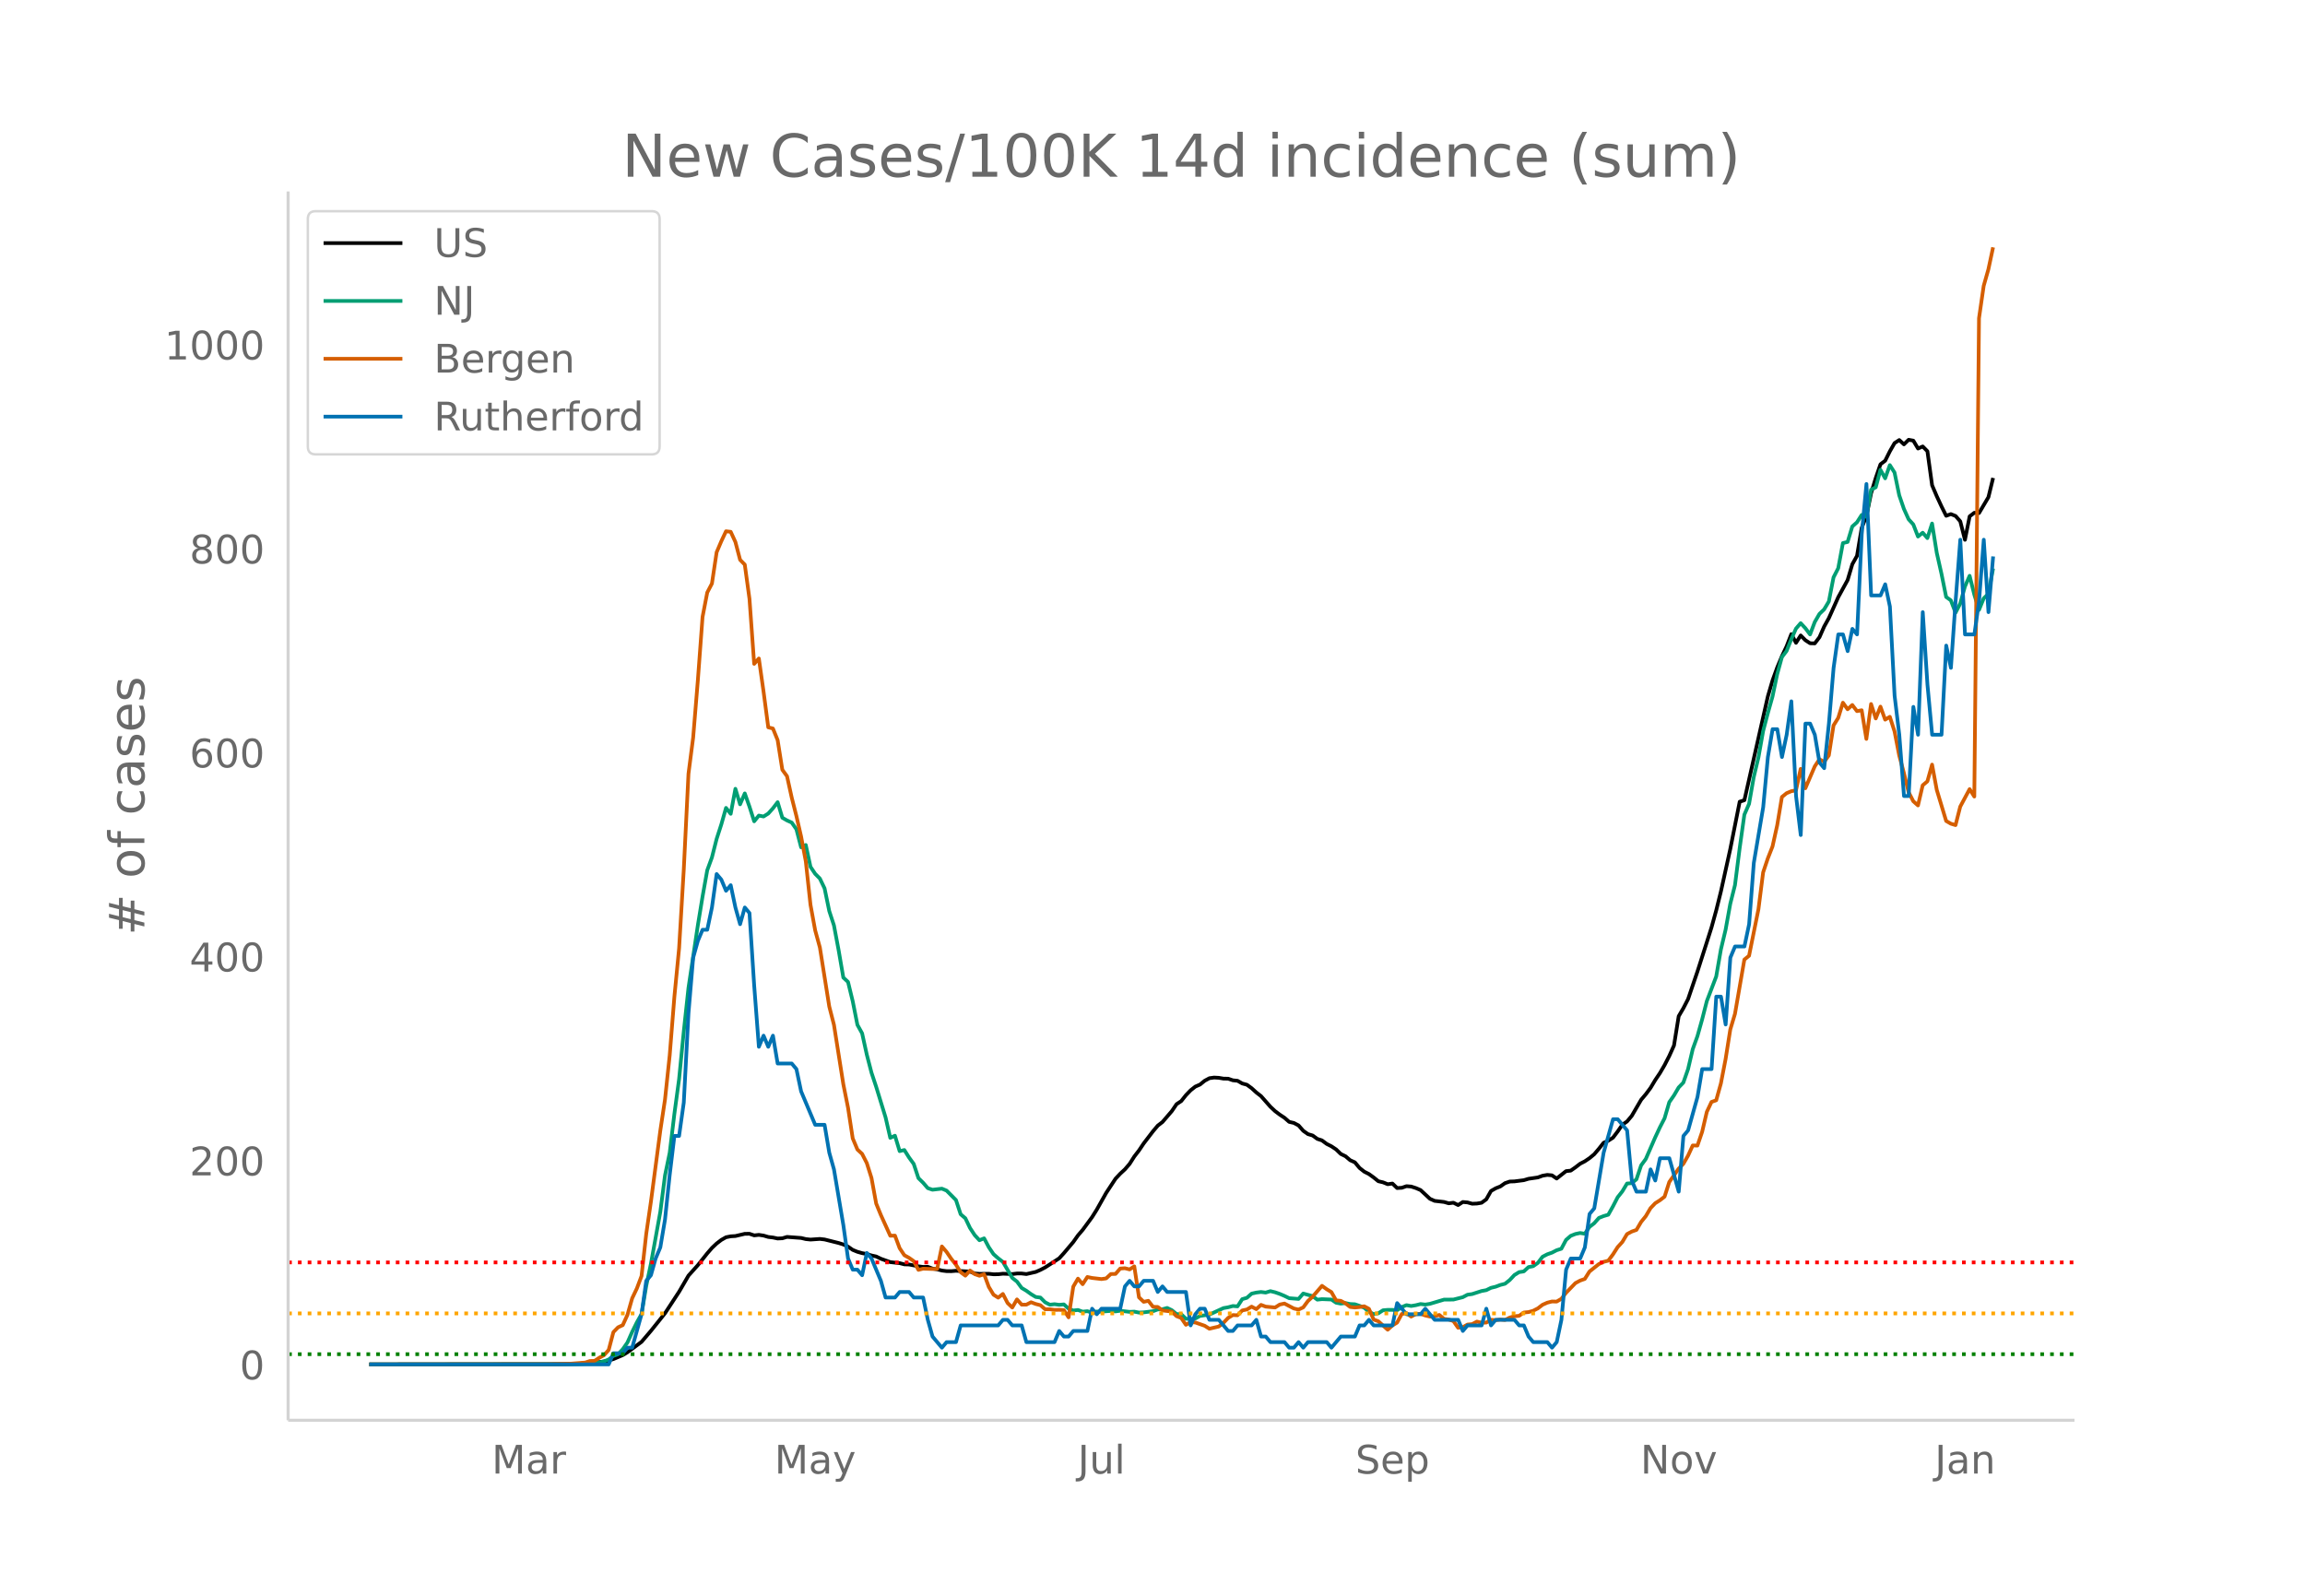 <svg height="864" viewBox="0 0 936 648" width="1248" xmlns="http://www.w3.org/2000/svg" xmlns:xlink="http://www.w3.org/1999/xlink"><defs><style>*{stroke-linecap:butt;stroke-linejoin:round}</style></defs><g id="figure_1"><path d="M0 648h936V0H0z" fill="#fff" id="patch_1"/><g id="axes_1"><path d="M117 576.72h725.4V77.76H117z" fill="none" id="patch_2"/><path clip-path="url(#pfeaf13df0e)" d="M149.973 554.04l78.143-.094 7.624-.221 5.718-.396 3.812-.47 1.906-.41 1.906-.573 3.811-1.609 1.906-1.148 5.718-4.237 3.812-4.47 5.718-7.14 5.718-8.737 3.812-6.554 3.811-4.249 3.812-4.788 1.906-2.197 1.906-1.804 1.906-1.46 1.906-1.079 1.906-.377 1.906-.114 3.812-.9 1.906-.011 1.906.646 1.906-.208 1.906.29 1.905.557 1.906.225 1.906.4 1.906-.085 1.906-.562 5.718.428 1.906.459 1.906.196 3.812-.262 1.906.22 5.718 1.433 1.905.598 1.906.883 1.906 1.316 1.906.783 1.906.538 1.906.354 1.906.585 1.906.418 1.906.925 3.812 1.367 3.812.411 1.906.495 1.906.057 3.811.739 1.906.254 1.906-.051 1.906.719 1.906.303 1.906.496 1.906.237 1.906.018 1.906-.16 5.718.312 1.906.793 1.906.136 3.812-.03 1.905.208 1.906-.023 1.906-.21 3.812.15 1.906-.235 1.906.005 1.906.223 3.812-.866 1.906-.83 1.906-.991 3.812-2.467 1.906-1.25 1.906-2.097 3.811-4.515 1.906-2.695 1.906-2.223 3.812-5.182 1.906-3.042 3.812-6.775 3.812-5.79 1.906-2.036 1.906-1.767 1.906-2.214 1.906-2.993 1.906-2.468 1.905-2.844 3.812-4.976 1.906-2.247 1.906-1.473 3.812-4.439 1.906-2.802 1.906-1.259 1.906-2.394 1.906-1.982 1.906-1.503 1.906-.83 1.906-1.549 1.906-1.025 1.906-.27 1.906.11 1.905.324 1.906.032 1.906.652 1.906.198 1.906 1.087 1.906.525 1.906 1.395 1.906 1.739 1.906 1.474 3.812 4.319 1.906 1.785 1.906 1.432 1.906 1.26 1.906 1.669 1.906.435 1.905 1.006 1.906 2.18 1.906 1.343 1.906.568 1.906 1.377 1.906.635 1.906 1.408 1.906.96 1.906 1.27 1.906 1.839 1.906.934 1.906 1.617 1.906.857 1.906 2.29 1.906 1.498 1.906.968 1.905 1.378 1.906 1.54 1.906.448 1.906.767 1.906-.28 1.906 1.83 1.906-.105 1.906-.655 1.906.156 1.906.615 1.906.815 3.812 3.548 1.906.839 3.812.442 1.905.545 1.906-.242 1.906.947 1.906-1.234 1.906.167 1.906.533 1.906-.074 1.906-.317 1.906-1.398 1.906-3.38 1.906-1.095 1.906-.762 1.906-1.338 1.906-.65 1.906-.062 3.811-.487 1.906-.568 3.812-.554 1.906-.693 1.906-.328 1.906.175 1.906 1.294 3.812-3.008 1.906-.201 1.906-1.331 1.906-1.468 1.906-.984 1.906-1.287 1.906-1.574 1.905-2.243 1.906-2.42 1.906-.848 1.906-1.226 1.906-2.514 1.906-2.75 1.906-1.32 1.906-2.27 3.812-6.54 1.906-2.253 1.906-2.56 1.906-3.181 1.906-2.832 1.906-3.266 1.906-3.713 1.905-4.238 1.906-11.882 1.906-3.255 1.906-3.696 3.812-11.212 3.812-11.908 1.906-6.019 1.906-6.9 1.906-7.681 3.812-17.274 3.812-19.168 1.906-.601 9.53-42.155 1.905-6.504 1.906-5.263 1.906-4.563 1.906-4.028 1.906-4.922 1.906 3.521 1.906-2.988 1.906 1.93 1.906 1.238 1.906.05 1.906-2.506 1.906-4.326 1.905-3.423 3.812-8.502 3.812-6.969 1.906-6.418 1.906-3.41 1.906-11.387 1.906-4.785 1.906-9.239 1.906-6.24 1.906-5.526 1.906-1.447 1.906-3.82 1.906-3.332 1.906-1.242 1.905 1.757 1.906-1.865 1.906.354 1.906 3.197 1.906-.835 1.906 1.94 1.906 13.83 1.906 4.454 1.906 4.112 1.906 3.817 1.906-.685 1.906.762 1.906 2.166 1.906 7.511 1.906-9.525 1.906-1.46 1.905.12 3.812-6.447 1.906-7.817h0" fill="none" stroke="#000" stroke-linecap="round" stroke-width="1.5" id="line2d_1"/><path clip-path="url(#pfeaf13df0e)" d="M149.973 554.04l83.861-.107 3.812-.159 3.812-.191 3.812-.788 1.906-.755 1.906-1.45 1.905-.681 1.906-2.038 1.906-2.728 1.906-4.294 1.906-3.87 1.906-3.357 1.906-11.494 1.906-8.971 3.812-21.076 1.906-14.781 1.906-9.19 1.906-15.84 1.906-14.091 1.906-19.383 1.906-17.682 3.811-25.407 1.906-11.634 1.906-10.696 1.906-5.204 1.906-7.517 1.906-5.893 1.906-6.7 1.906 2.405 1.906-10.165 1.906 6.309 1.906-4.439 1.906 5.386 1.906 5.95 1.906-2.332 1.906.373 1.905-1.19 1.906-2.13 1.906-2.49 1.906 6.314 1.906 1.1 1.906.858 1.906 2.723 1.906 7.33 1.906-.942 1.906 8.855 1.906 2.853 1.906 1.921 1.906 3.964 1.906 9.227 1.906 5.824 1.906 10.119 1.905 11.074 1.906 1.772 1.906 7.838 1.906 9.596 1.906 3.427 1.906 8.65 1.906 7.343 1.906 5.74 3.812 12.417 1.906 8.3 1.906-.867 1.906 6.267 1.906-.453 1.906 3.026 1.906 2.62 1.905 5.764 1.906 1.875 1.906 2.2 1.906.64 3.812-.44 1.906.789 3.812 3.842 1.906 5.773 1.906 1.622 1.906 3.968 1.906 2.891 1.906 2.066 1.906-.774 1.906 3.613 1.905 2.807 1.906 1.688 1.906 1.46 3.812 6.504 1.906 1.483 1.906 2.593 1.906 1.137 1.906 1.376 1.906 1.152 1.906.242 1.906 1.921 1.906.975 1.906-.21 1.906.256 1.906-.172 1.905 1.73 1.906.755 1.906-.214 1.906.685 1.906-.191 1.906.578 1.906-.434 1.906.038 3.812-.303 1.906.205 1.906-.266 3.812.457 1.906-.089 1.906.378 1.905-.093 3.812-.471 1.906-.709 1.906-.08 1.906-.53 1.906.918 1.906 1.567 1.906.07 1.906 1.813 1.906.15 1.906-.22 1.906-1.063 3.812-.531 5.717-2.644 1.906-.331 1.906-.518 1.906.15 1.906-2.929 1.906-.55 1.906-1.697 1.906-.43 1.906-.237 1.906.238 1.906-.583 1.906.462 1.906.666 1.906.807 1.906.928 3.811.303 1.906-2.191 3.812 1.053 1.906 1.432 1.906-.21 3.812.159 1.906 1.296 1.906.363 1.906-.223 1.906.391 1.906.094 1.906.634 1.906.783 1.906 1.627 1.905.956 1.906-.326 1.906-1.231 1.906-.159h1.906l1.906.159 1.906-1.306 1.906-.783 1.906.35 1.906-.322 1.906-.476 1.906.22 1.906-.304 5.718-1.706 3.811-.028 3.812-.96 1.906-1.003 1.906-.27 3.812-1.232 1.906-.35 1.906-.941 1.906-.462 1.906-.718 1.906-.48 1.906-1.516 1.906-2.033 1.906-1.17 1.905-.289 1.906-1.758 1.906-.373 1.906-1.338 1.906-2.495 1.906-.988 1.906-.672 1.906-.979 1.906-.606 1.906-3.581 1.906-1.66 1.906-.75 1.906-.406 1.906.307 1.906-2.77 1.906-1.487 1.905-2.159 1.906-.755 1.906-.555 1.906-3.4 1.906-3.692 1.906-2.401 1.906-3.176 1.906-.149 1.906-1.548 1.906-5.67 1.906-2.611 3.812-8.757 1.906-4.075 1.906-3.702 1.906-6.519 1.905-2.737 1.906-3.245 1.906-1.977 1.906-5.456 1.906-8.113 1.906-5.278 1.906-6.794 1.906-7.433 3.812-10.001 1.906-10.977 1.906-8.01 1.906-10.552 1.906-7.577 1.906-15.01 1.906-13.596 1.905-4.379 1.906-10.864 1.906-8.01 1.906-10.702 1.906-7.241 1.906-6.77 1.906-9.08 1.906-6.933 1.906-2.499 1.906-4.765 1.906-4.309 1.906-2.21 1.906 2.052 1.906 2.532 1.906-5.04 1.906-3.302 1.906-1.847 1.905-3.194 1.906-9.796 1.906-3.712 1.906-10.216 1.906-.452 1.906-6.286 1.906-1.697 1.906-2.984 1.906.755 1.906-10.995 1.906-.988 1.906-7.097 1.906 3.46 1.906-5.367 1.906 3.008 1.906 9.237 1.905 5.544 1.906 4.2 1.906 2.104 1.906 4.91 1.906-1.558 1.906 2.192 1.906-5.922 1.906 11.923 1.906 8.467 1.906 9.438 1.906 1.37 1.906 5.018 1.906-3.735 1.906-6.868 1.906-4.383 1.906 7.66 1.905 6.193 1.906-4.686 1.906-1.842 1.906-10.3h0" fill="none" stroke="#009e73" stroke-linecap="round" stroke-width="1.5" id="line2d_2"/><path clip-path="url(#pfeaf13df0e)" d="M149.973 554.04l72.425-.089 9.53-.222 5.718-.444 1.906-.622 1.906-.045 1.906-1.288 1.906-1.022 1.906-2.132 1.906-7.242 1.905-1.955 1.906-.888 1.906-4.176 1.906-6.709 1.906-3.998 1.906-5.065 1.906-17.104 1.906-13.106 3.812-28.834 1.906-12.617 1.906-17.948 1.906-23.813 1.906-19.593 1.906-32.076 1.906-38.83 1.905-14.749 1.906-23.235 1.906-25.723 1.906-9.908 1.906-3.643 1.906-12.706 1.906-4.487 1.906-4.043 1.906.222 1.906 4.132 1.906 7.242 1.906 1.954 1.906 13.906 1.906 26.39 1.906-2.177 1.906 13.461 1.905 14.483 1.906.49 1.906 4.708 1.906 12.04 1.906 2.621 1.906 8.664 1.906 7.508 1.906 8.308 1.906 10.085 1.906 17.637 1.906 10.396 1.906 6.93 3.812 23.991 1.906 7.42 3.811 24.168 1.906 9.507 1.906 12.44 1.906 4.531 1.906 1.777 1.906 3.732 1.906 6.042 1.906 10.396 1.906 4.665 3.812 8.397 1.906-.045 1.906 5.11 1.906 2.843 1.906 1.066 1.906 1.333 1.905 3.554 1.906-.489 3.812.134 1.906-.045 1.906-9.107 1.906 2.221 1.906 2.799 1.906 2.399 1.906 3.021 1.906 1.422 1.906-2.088 1.906 1.466 1.906.666 1.906-.622 1.906 5.154 1.905 3.154 1.906 1.2 1.906-1.511 1.906 3.687 1.906 1.822 1.906-3.288 1.906 2.133h1.906l1.906-.978 1.906.711 1.906.489 1.906 1.644h1.906l1.906.266 1.906-.044 1.906.133 1.905 2.932 1.906-12.484 1.906-3.243 1.906 2.266 1.906-2.932 1.906.4 3.812.444 1.906-.267 1.906-1.777 1.906-.044 1.906-2.177 1.906-.133 1.906.488 1.906-1.244 1.906 12.573 1.905 1.822 1.906-.4 1.906 2.443 1.906.045 1.906 1.421 3.812.445 1.906 1.866 1.906.755 1.906 2.754 1.906-1.066 1.906.133 3.812 1.333 1.906 1.2 3.812-.889 1.905-1.51 1.906-2 1.906-1.155 1.906.09 1.906-1.956 1.906-.4 1.906-1.154 1.906 1.021 1.906-1.732 1.906.71 3.812.356 1.906-1.2 1.906-.4 3.812 2 1.905.444 1.906-.888 1.906-2.577 1.906-1.777 3.812-4.399 1.906 1.378 1.906 1.155 1.906 3.376 1.906.178 1.906 1.022 1.906 1.466 1.906.222 1.906-.178 1.906-.31 1.906 1.021 1.905 4.354 1.906.71 3.812 3.422 1.906-1.733 1.906-1.155 1.906-3.51 1.906-.31 1.906 1.376 1.906-1.021 1.906-.09 1.906.667 1.906.444 1.906-.177 1.906-.489 1.906 1.6 1.905.266 1.906.622 1.906 2.71 1.906-.222 1.906-1.066 1.906-.178 1.906-1.022 1.906.444 1.906-.044 1.906-1.155 1.906.177 1.906-.266 1.906.178 1.906-.978 1.906-.533 1.906-.178 1.905-1.332 1.906-.178 1.906-.533 1.906-.978 1.906-1.466 1.906-.844 1.906-.489 1.906.045 1.906-1.11 1.906-2.444 3.812-3.954 1.906-1.022 1.906-.667 1.906-3.02 3.811-3.022 1.906-.888 1.906-.489 1.906-2.532 1.906-2.977 1.906-2.088 1.906-3.199 1.906-1.021 1.906-.667 1.906-3.243 1.906-2.355 1.906-3.243 1.906-1.999 1.906-1.2 1.906-1.466 1.906-5.953 3.811-5.42 1.906-1.955 1.906-3.332 1.906-4.131 1.906.044 1.906-5.553 1.906-8.13 1.906-4.043 1.906-.667 1.906-6.842 1.906-9.862 1.906-12.04 1.906-6.353 3.812-22.036 1.905-1.555 3.812-18.881 1.906-14.972 1.906-5.687 1.906-4.843 1.906-8.618 1.906-11.463 1.906-1.555 1.906-.8 1.906-.355 1.906-8.707 1.906 7.863 3.812-8.885 1.906-2.888 1.906 1.022 1.905-2.577 1.906-12.173 1.906-3.065 1.906-6.176 1.906 2.666 1.906-1.733 1.906 2.488 1.906-.355 1.906 11.64 1.906-14.173 1.906 5.865 1.906-4.798 1.906 5.286 1.906-1.155 1.906 5.91 1.906 9.818 1.905 7.108 1.906 7.775 1.906 3.687 1.906 1.688 1.906-8.174 1.906-1.6 1.906-6.797 1.906 10.263 3.812 12.617 1.906 1.11 1.906.578 1.906-7.508 3.812-7.108 1.906 3.02 1.905-194.234 1.906-13.15 1.906-6.71 1.906-8.929h0" fill="none" stroke="#d55e00" stroke-linecap="round" stroke-width="1.5" id="line2d_3"/><path clip-path="url(#pfeaf13df0e)" d="M149.973 554.04h97.203l1.906-4.525h3.811l1.906-2.263h1.906l3.812-13.577 1.906-13.576 1.906-2.263 1.906-6.788 1.906-4.526 1.906-11.313 1.906-18.102 1.906-15.84h1.906l1.906-13.576 1.906-36.204 1.905-22.627 1.906-6.788 1.906-4.526h1.906l1.906-9.05 1.906-13.577 1.906 2.262 1.906 4.526 1.906-2.263 1.906 9.051 1.906 6.788 1.906-6.788 1.906 2.263 1.906 29.416 1.906 24.89 1.906-4.526 1.905 4.526 1.906-4.526 1.906 11.314h5.718l1.906 2.263 1.906 9.05 5.718 13.577h3.812l1.906 11.314 1.906 6.788 3.811 22.627 1.906 13.577 1.906 4.525h1.906l1.906 2.263 1.906-9.05 1.906 2.262 3.812 9.05 1.906 6.79h3.812l1.906-2.264h3.812l1.906 2.263h3.811l1.906 9.051 1.906 6.788 3.812 4.526 1.906-2.263h3.812l1.906-6.788h15.247l1.906-2.263h1.906l1.906 2.263h3.812l1.906 6.788h11.436l1.906-4.525 1.906 2.262h1.905l1.906-2.262h5.718l1.906-9.051 1.906 2.262 1.906-2.262h7.624l1.906-9.051 1.906-2.263 1.906 2.263h1.906l1.905-2.263h3.812l1.906 4.525 1.906-2.262 1.906 2.262h7.624l1.906 13.577 1.906-4.526 1.906-2.262h1.906l1.906 4.525h3.812l3.811 4.526h1.906l1.906-2.263h5.718l1.906-2.263 1.906 6.788h1.906l1.906 2.263h5.718l1.906 2.263h1.906l1.905-2.263 1.906 2.263 1.906-2.263h7.624l1.906 2.263 3.812-4.526h5.718l1.906-4.525h1.906l1.906-2.263 1.905 2.263h7.624l1.906-9.051 3.812 4.525h5.718l1.906-2.262 3.812 4.525h9.53l1.905 4.526 1.906-2.263h5.718l1.906-6.788 1.906 6.788 1.906-2.263h7.624l1.906 2.263h1.905l1.906 4.525 1.906 2.263h5.718l1.906 2.263 1.906-2.263 1.906-9.05 1.906-20.366 1.906-4.525h3.812l1.906-4.526 1.906-13.576 1.906-2.263 3.811-22.627 3.812-13.577h1.906l3.812 4.526 1.906 20.365 1.906 4.525h3.812l1.906-9.051 1.906 4.526 1.906-9.051h3.812l3.811 13.576 1.906-22.627 1.906-2.263 3.812-13.577 1.906-11.313h3.812l1.906-29.416h1.906l1.906 11.314 1.906-27.153 1.906-4.526h3.812l1.905-9.05 1.906-24.89 3.812-22.628 1.906-20.365 1.906-11.314h1.906l1.906 11.314 1.906-9.05 1.906-13.577 1.906 38.466 1.906 15.84 1.906-45.255h1.906l1.906 4.525 1.906 11.314 1.906 2.263 1.905-18.102 1.906-22.628 1.906-13.576h1.906l1.906 6.788 1.906-9.051 1.906 2.263 1.906-40.73 1.906-20.364 1.906 45.255h3.812l1.906-4.526 1.906 9.051 1.906 36.204 1.906 15.84 1.905 24.89h1.906l1.906-36.205 1.906 11.314 1.906-49.78 1.906 29.415 1.906 20.365h3.812l1.906-36.204 1.906 9.051 1.906-27.153 1.906-24.89 1.906 38.467h3.812l1.905-13.577 1.906-24.89 1.906 29.416 1.906-22.628h0" fill="none" stroke="#0072b2" stroke-linecap="round" stroke-width="1.5" id="line2d_4"/><path clip-path="url(#pfeaf13df0e)" d="M117 549.899h725.4" fill="none" stroke="green" stroke-dasharray="1.5,2.475" stroke-width="1.5" id="line2d_5"/><path clip-path="url(#pfeaf13df0e)" d="M117 533.333h725.4" fill="none" stroke="orange" stroke-dasharray="1.5,2.475" stroke-width="1.5" id="line2d_6"/><path clip-path="url(#pfeaf13df0e)" d="M117 512.625h725.4" fill="none" stroke="red" stroke-dasharray="1.5,2.475" stroke-width="1.5" id="line2d_7"/><path d="M117 576.72V77.76" fill="none" stroke="#d3d3d3" stroke-linecap="square" stroke-width="1.25" id="patch_3"/><path d="M117 576.72h725.4" fill="none" stroke="#d3d3d3" stroke-linecap="square" stroke-width="1.25" id="patch_4"/><g id="matplotlib.axis_1"><g id="xtick_1"><g transform="matrix(.16 0 0 -.16 199.68 598.378)" fill="#696969" id="text_1"><defs><path d="M9.813 72.906h14.703l18.593-49.61 18.703 49.61h14.704V0H66.89v64.016l-18.797-50h-9.907l-18.796 50V0H9.813z" id="DejaVuSans-77"/><path d="M34.281 27.484q-10.89 0-15.093-2.484-4.204-2.484-4.204-8.5 0-4.781 3.157-7.594 3.156-2.797 8.562-2.797 7.485 0 12 5.297 4.516 5.297 4.516 14.078v2zm17.922 3.72V0H43.22v8.297Q40.14 3.328 35.547.953q-4.594-2.375-11.234-2.375-8.391 0-13.36 4.719Q6 8.016 6 15.922q0 9.219 6.172 13.906 6.187 4.688 18.437 4.688h12.61v.89q0 6.203-4.078 9.594-4.078 3.39-11.453 3.39-4.688 0-9.141-1.124-4.438-1.125-8.531-3.375v8.312q4.921 1.906 9.562 2.844 4.64.953 9.031.953 11.875 0 17.735-6.156 5.86-6.14 5.86-18.64z" id="DejaVuSans-97"/><path d="M41.11 46.297q-1.516.875-3.297 1.281Q36.03 48 33.89 48q-7.625 0-11.703-4.953-4.079-4.953-4.079-14.234V0H9.08v54.688h9.03v-8.5q2.844 4.984 7.375 7.39Q30.031 56 36.531 56q.922 0 2.047-.125 1.125-.11 2.484-.36z" id="DejaVuSans-114"/></defs><use xlink:href="#DejaVuSans-77"/><use x="86.279" xlink:href="#DejaVuSans-97"/><use x="147.559" xlink:href="#DejaVuSans-114"/></g></g><g id="xtick_2"><g transform="matrix(.16 0 0 -.16 314.497 598.378)" fill="#696969" id="text_2"><defs><path d="M32.172-5.078q-3.797-9.766-7.422-12.735-3.61-2.984-9.656-2.984H7.906v7.516h5.282q3.703 0 5.75 1.765Q21-9.766 23.483-3.219l1.61 4.094-22.11 53.813H12.5l17.094-42.766 17.093 42.766h9.516z" id="DejaVuSans-121"/></defs><use xlink:href="#DejaVuSans-77"/><use x="86.279" xlink:href="#DejaVuSans-97"/><use x="147.559" xlink:href="#DejaVuSans-121"/></g></g><g id="xtick_3"><g transform="matrix(.16 0 0 -.16 437.647 598.378)" fill="#696969" id="text_3"><defs><path d="M9.813 72.906h9.859V5.078q0-13.187-5-19.14-5-5.954-16.094-5.954h-3.75v8.297h3.078q6.531 0 9.219 3.672Q9.813-4.39 9.813 5.078z" id="DejaVuSans-74"/><path d="M8.5 21.578v33.11h8.984V21.922q0-7.766 3.016-11.656 3.031-3.875 9.094-3.875 7.265 0 11.484 4.64 4.234 4.64 4.234 12.656v31h8.985V0h-8.984v8.406Q42.047 3.422 37.718 1q-4.313-2.422-10.032-2.422-9.421 0-14.312 5.86Q8.5 10.296 8.5 21.578zM31.11 56z" id="DejaVuSans-117"/><path d="M9.422 75.984h8.984V0H9.422z" id="DejaVuSans-108"/></defs><use xlink:href="#DejaVuSans-74"/><use x="29.492" xlink:href="#DejaVuSans-117"/><use x="92.871" xlink:href="#DejaVuSans-108"/></g></g><g id="xtick_4"><g transform="matrix(.16 0 0 -.16 550.387 598.378)" fill="#696969" id="text_4"><defs><path d="M53.516 70.516V60.89q-5.61 2.687-10.594 4-4.984 1.328-9.625 1.328-8.047 0-12.422-3.125t-4.375-8.89q0-4.845 2.906-7.313 2.907-2.453 11.016-3.97l5.953-1.218q11.031-2.11 16.281-7.406 5.25-5.297 5.25-14.172 0-10.61-7.11-16.078-7.093-5.469-20.812-5.469-5.172 0-11.015 1.172Q13.14.922 6.89 3.219v10.156q6-3.36 11.765-5.078 5.766-1.703 11.328-1.703 8.438 0 13.032 3.312 4.593 3.328 4.593 9.485 0 5.359-3.297 8.39-3.296 3.032-10.812 4.547L27.484 33.5q-11.03 2.188-15.968 6.875-4.922 4.688-4.922 13.047 0 9.672 6.812 15.234 6.813 5.563 18.766 5.563 5.14 0 10.453-.938 5.328-.922 10.89-2.765z" id="DejaVuSans-83"/><path d="M56.203 29.594v-4.39H14.891q.593-9.282 5.593-14.142 5-4.859 13.938-4.859 5.172 0 10.031 1.266 4.86 1.265 9.656 3.812v-8.5Q49.266.734 44.187-.344 39.11-1.422 33.892-1.422q-13.094 0-20.735 7.61-7.64 7.625-7.64 20.625 0 13.421 7.25 21.296Q20.016 56 32.328 56q11.031 0 17.453-7.11 6.422-7.093 6.422-19.296zm-8.984 2.64q-.094 7.36-4.125 11.75-4.032 4.407-10.672 4.407-7.516 0-12.031-4.25-4.516-4.25-5.203-11.97z" id="DejaVuSans-101"/><path d="M18.11 8.203v-29H9.077v75.484h9.031v-8.296q2.844 4.875 7.157 7.234Q29.594 56 35.594 56q9.968 0 16.187-7.906 6.235-7.907 6.235-20.797T51.78 6.484q-6.218-7.906-16.187-7.906-6 0-10.328 2.375-4.313 2.375-7.157 7.25zm30.578 19.094q0 9.906-4.079 15.547-4.078 5.64-11.203 5.64-7.14 0-11.218-5.64-4.079-5.64-4.079-15.547 0-9.906 4.078-15.547 4.079-5.64 11.22-5.64 7.124 0 11.202 5.64t4.078 15.547z" id="DejaVuSans-112"/></defs><use xlink:href="#DejaVuSans-83"/><use x="63.477" xlink:href="#DejaVuSans-101"/><use x="125" xlink:href="#DejaVuSans-112"/></g></g><g id="xtick_5"><g transform="matrix(.16 0 0 -.16 666.114 598.378)" fill="#696969" id="text_5"><defs><path d="M9.813 72.906h13.28l32.329-60.984v60.984h9.562V0h-13.28L19.39 60.984V0H9.813z" id="DejaVuSans-78"/><path d="M30.61 48.39q-7.22 0-11.422-5.64-4.204-5.64-4.204-15.453 0-9.813 4.172-15.453 4.188-5.64 11.453-5.64 7.188 0 11.375 5.655 4.203 5.672 4.203 15.438 0 9.719-4.203 15.406-4.187 5.688-11.375 5.688zm0 7.61q11.718 0 18.406-7.625 6.703-7.61 6.703-21.078 0-13.422-6.703-21.078-6.688-7.64-18.407-7.64-11.765 0-18.437 7.64-6.656 7.656-6.656 21.078 0 13.469 6.656 21.078Q18.844 56 30.609 56z" id="DejaVuSans-111"/><path d="M2.984 54.688H12.5L29.594 8.797l17.093 45.89h9.516L35.687 0H23.485z" id="DejaVuSans-118"/></defs><use xlink:href="#DejaVuSans-78"/><use x="74.805" xlink:href="#DejaVuSans-111"/><use x="135.986" xlink:href="#DejaVuSans-118"/></g></g><g id="xtick_6"><g transform="matrix(.16 0 0 -.16 785.66 598.378)" fill="#696969" id="text_6"><defs><path d="M54.89 33.016V0h-8.984v32.719q0 7.765-3.031 11.61-3.031 3.858-9.078 3.858-7.281 0-11.484-4.64-4.204-4.625-4.204-12.64V0H9.08v54.688h9.03v-8.5q3.235 4.937 7.594 7.374Q30.078 56 35.797 56q9.422 0 14.25-5.828 4.844-5.828 4.844-17.156z" id="DejaVuSans-110"/></defs><use xlink:href="#DejaVuSans-74"/><use x="29.492" xlink:href="#DejaVuSans-97"/><use x="90.771" xlink:href="#DejaVuSans-110"/></g></g></g><g id="matplotlib.axis_2"><g id="ytick_1"><g transform="matrix(.16 0 0 -.16 97.32 560.119)" fill="#696969" id="text_7"><defs><path d="M31.781 66.406q-7.61 0-11.453-7.5Q16.5 51.422 16.5 36.375q0-14.984 3.828-22.484 3.844-7.5 11.453-7.5 7.672 0 11.5 7.5 3.844 7.5 3.844 22.484 0 15.047-3.844 22.531-3.828 7.5-11.5 7.5zm0 7.813q12.266 0 18.735-9.703 6.468-9.688 6.468-28.141 0-18.406-6.468-28.11-6.47-9.687-18.735-9.687-12.25 0-18.718 9.688-6.47 9.703-6.47 28.109 0 18.453 6.47 28.14Q19.53 74.22 31.78 74.22z" id="DejaVuSans-48"/></defs><use xlink:href="#DejaVuSans-48"/></g></g><g id="ytick_2"><g transform="matrix(.16 0 0 -.16 76.96 477.289)" fill="#696969" id="text_8"><defs><path d="M19.188 8.297h34.421V0H7.33v8.297q5.609 5.812 15.296 15.594 9.703 9.797 12.188 12.64 4.734 5.313 6.609 9 1.89 3.688 1.89 7.25 0 5.813-4.078 9.469-4.078 3.672-10.625 3.672-4.64 0-9.797-1.61-5.14-1.609-11-4.89v9.969Q13.767 71.78 18.938 73q5.188 1.219 9.485 1.219 11.328 0 18.062-5.672 6.735-5.656 6.735-15.125 0-4.5-1.688-8.531-1.672-4.016-6.125-9.485-1.218-1.422-7.765-8.187-6.532-6.766-18.453-18.922z" id="DejaVuSans-50"/></defs><use xlink:href="#DejaVuSans-50"/><use x="63.623" xlink:href="#DejaVuSans-48"/><use x="127.246" xlink:href="#DejaVuSans-48"/></g></g><g id="ytick_3"><g transform="matrix(.16 0 0 -.16 76.96 394.459)" fill="#696969" id="text_9"><defs><path d="M37.797 64.313L12.89 25.39h24.906zm-2.594 8.593H47.61V25.391h10.407v-8.203H47.609V0h-9.812v17.188H4.89v9.515z" id="DejaVuSans-52"/></defs><use xlink:href="#DejaVuSans-52"/><use x="63.623" xlink:href="#DejaVuSans-48"/><use x="127.246" xlink:href="#DejaVuSans-48"/></g></g><g id="ytick_4"><g transform="matrix(.16 0 0 -.16 76.96 311.629)" fill="#696969" id="text_10"><defs><path d="M33.016 40.375q-6.641 0-10.532-4.547-3.875-4.531-3.875-12.437 0-7.86 3.875-12.438 3.891-4.562 10.532-4.562 6.64 0 10.515 4.562 3.875 4.578 3.875 12.438 0 7.906-3.875 12.437-3.875 4.547-10.515 4.547zm19.578 30.922v-8.984q-3.719 1.75-7.5 2.671-3.782.938-7.5.938-9.766 0-14.922-6.594-5.14-6.594-5.875-19.922 2.875 4.25 7.219 6.516 4.359 2.266 9.578 2.266 10.984 0 17.36-6.672 6.374-6.657 6.374-18.125 0-11.235-6.64-18.032-6.641-6.78-17.672-6.78-12.657 0-19.344 9.687-6.688 9.703-6.688 28.109 0 17.281 8.204 27.563 8.203 10.28 22.015 10.28 3.719 0 7.5-.734t7.89-2.187z" id="DejaVuSans-54"/></defs><use xlink:href="#DejaVuSans-54"/><use x="63.623" xlink:href="#DejaVuSans-48"/><use x="127.246" xlink:href="#DejaVuSans-48"/></g></g><g id="ytick_5"><g transform="matrix(.16 0 0 -.16 76.96 228.799)" fill="#696969" id="text_11"><defs><path d="M31.781 34.625q-7.031 0-11.062-3.766-4.016-3.765-4.016-10.343 0-6.594 4.016-10.36Q24.75 6.391 31.78 6.391q7.032 0 11.078 3.78 4.063 3.798 4.063 10.345 0 6.578-4.031 10.343-4.016 3.766-11.11 3.766zm-9.86 4.188q-6.343 1.562-9.89 5.906Q8.5 49.079 8.5 55.329q0 8.733 6.219 13.812 6.234 5.078 17.062 5.078 10.89 0 17.094-5.078 6.203-5.079 6.203-13.813 0-6.25-3.547-10.61-3.531-4.343-9.828-5.906 7.125-1.656 11.094-6.5 3.984-4.828 3.984-11.796 0-10.61-6.468-16.282-6.47-5.656-18.532-5.656-12.047 0-18.531 5.656-6.469 5.672-6.469 16.282 0 6.968 4 11.797 4.016 4.843 11.14 6.5zM18.314 54.39q0-5.657 3.53-8.828 3.548-3.172 9.938-3.172 6.36 0 9.938 3.172 3.593 3.171 3.593 8.828 0 5.672-3.593 8.843-3.578 3.172-9.938 3.172-6.39 0-9.937-3.172-3.532-3.172-3.532-8.843z" id="DejaVuSans-56"/></defs><use xlink:href="#DejaVuSans-56"/><use x="63.623" xlink:href="#DejaVuSans-48"/><use x="127.246" xlink:href="#DejaVuSans-48"/></g></g><g id="ytick_6"><g transform="matrix(.16 0 0 -.16 66.78 145.97)" fill="#696969" id="text_12"><defs><path d="M12.406 8.297h16.11v55.625l-17.532-3.516v8.985l17.438 3.515h9.86V8.296H54.39V0H12.406z" id="DejaVuSans-49"/></defs><use xlink:href="#DejaVuSans-49"/><use x="63.623" xlink:href="#DejaVuSans-48"/><use x="127.246" xlink:href="#DejaVuSans-48"/><use x="190.869" xlink:href="#DejaVuSans-48"/></g></g><g transform="matrix(0 -.2 -.2 0 58.62 379.813)" fill="#696969" id="text_13"><defs><path d="M51.125 44H36.922l-4.11-16.313h14.313zm-7.328 27.781l-5.078-20.265h14.265L58.11 71.78h7.813L60.89 51.516h15.234V44h-17.14l-4-16.313h15.53V20.22H53.079L48 0h-7.813l5.032 20.219H30.906L25.875 0h-7.86l5.079 20.219H7.719v7.468h17.187L29 44H13.281v7.516h17.625l4.985 20.265z" id="DejaVuSans-35"/><path d="M37.11 75.984V68.5h-8.594q-4.828 0-6.72-1.953-1.874-1.953-1.874-7.031v-4.828h14.797v-6.985H19.922V0H10.89v47.703H2.297v6.984h8.594V58.5q0 9.125 4.25 13.297 4.25 4.187 13.468 4.187z" id="DejaVuSans-102"/><path d="M48.781 52.594v-8.407q-3.812 2.11-7.64 3.157-3.828 1.047-7.735 1.047-8.75 0-13.593-5.547-4.829-5.532-4.829-15.547 0-10.016 4.829-15.563 4.843-5.53 13.593-5.53 3.907 0 7.735 1.046 3.828 1.047 7.64 3.156V2.094Q45.016.344 40.984-.531q-4.015-.89-8.562-.89-12.36 0-19.64 7.765-7.266 7.765-7.266 20.953 0 13.375 7.343 21.031Q20.22 56 33.016 56q4.14 0 8.093-.86 3.953-.843 7.672-2.546z" id="DejaVuSans-99"/><path d="M44.281 53.078v-8.5q-3.797 1.953-7.906 2.922-4.094.984-8.5.984-6.688 0-10.031-2.047-3.344-2.046-3.344-6.156 0-3.125 2.39-4.906 2.391-1.781 9.626-3.39l3.078-.688q9.562-2.047 13.593-5.781 4.032-3.735 4.032-10.422 0-7.625-6.032-12.078-6.03-4.438-16.578-4.438-4.39 0-9.156.86Q10.688.296 5.422 2v9.281q4.984-2.594 9.812-3.89 4.829-1.282 9.579-1.282 6.343 0 9.75 2.172 3.421 2.172 3.421 6.125 0 3.656-2.468 5.61-2.453 1.953-10.813 3.765l-3.125.735q-8.344 1.75-12.062 5.39-3.704 3.64-3.704 9.985 0 7.718 5.47 11.906Q16.75 56 26.811 56q4.97 0 9.36-.734 4.406-.72 8.11-2.188z" id="DejaVuSans-115"/></defs><use xlink:href="#DejaVuSans-35"/><use x="83.789" xlink:href="#DejaVuSans-32"/><use x="115.576" xlink:href="#DejaVuSans-111"/><use x="176.758" xlink:href="#DejaVuSans-102"/><use x="211.963" xlink:href="#DejaVuSans-32"/><use x="243.75" xlink:href="#DejaVuSans-99"/><use x="298.73" xlink:href="#DejaVuSans-97"/><use x="360.01" xlink:href="#DejaVuSans-115"/><use x="412.109" xlink:href="#DejaVuSans-101"/><use x="473.633" xlink:href="#DejaVuSans-115"/></g></g><g transform="matrix(.24 0 0 -.24 252.577 71.76)" fill="#696969" id="text_14"><defs><path d="M4.203 54.688h8.985l11.234-42.672 11.172 42.672h10.593l11.235-42.672 11.187 42.672h8.985L63.28 0H52.688L40.922 44.828 29.109 0H18.5z" id="DejaVuSans-119"/><path d="M64.406 67.281v-10.39q-4.984 4.64-10.625 6.922-5.64 2.296-11.984 2.296-12.5 0-19.14-7.64-6.641-7.64-6.641-22.094 0-14.406 6.64-22.047 6.64-7.64 19.14-7.64 6.345 0 11.985 2.296 5.64 2.297 10.625 6.938V5.609Q59.234 2.094 53.437.33q-5.78-1.75-12.218-1.75-16.563 0-26.094 10.124-9.516 10.14-9.516 27.672 0 17.578 9.516 27.703 9.531 10.14 26.094 10.14 6.531 0 12.312-1.734 5.797-1.734 10.875-5.203z" id="DejaVuSans-67"/><path d="M25.39 72.906h8.297L8.297-9.28H0z" id="DejaVuSans-47"/><path d="M9.813 72.906h9.859V42.094L52.39 72.906h12.703L28.906 38.922 67.672 0H54.688L19.672 35.11V0h-9.86z" id="DejaVuSans-75"/><path d="M45.406 46.39v29.594h8.985V0h-8.985v8.203Q42.578 3.328 38.25.953q-4.313-2.375-10.375-2.375-9.906 0-16.14 7.906-6.22 7.922-6.22 20.813 0 12.89 6.22 20.797Q17.968 56 27.874 56q6.063 0 10.375-2.375 4.328-2.36 7.156-7.234zm-30.61-19.093q0-9.906 4.079-15.547 4.078-5.64 11.203-5.64 7.125 0 11.219 5.64 4.11 5.64 4.11 15.547 0 9.906-4.11 15.547-4.094 5.64-11.219 5.64-7.125 0-11.203-5.64-4.078-5.64-4.078-15.547z" id="DejaVuSans-100"/><path d="M9.422 54.688h8.984V0H9.422zm0 21.296h8.984v-11.39H9.422z" id="DejaVuSans-105"/><path d="M31 75.875q-6.531-11.219-9.719-22.219-3.172-10.984-3.172-22.265 0-11.266 3.203-22.328Q24.517-2 31-13.188h-7.813Q15.875-1.704 12.235 9.375q-3.64 11.078-3.64 22.016 0 10.89 3.61 21.922 3.624 11.046 10.983 22.562z" id="DejaVuSans-40"/><path d="M52 44.188q3.375 6.062 8.063 8.937Q64.75 56 71.093 56q8.548 0 13.188-5.984 4.64-5.97 4.64-17V0h-9.03v32.719q0 7.86-2.797 11.656-2.781 3.813-8.485 3.813-6.984 0-11.046-4.641-4.047-4.625-4.047-12.64V0h-9.032v32.719q0 7.906-2.78 11.687-2.782 3.782-8.595 3.782-6.89 0-10.953-4.657-4.047-4.656-4.047-12.625V0H9.08v54.688h9.03v-8.5q3.078 5.03 7.375 7.421Q29.781 56 35.687 56q5.97 0 10.141-3.031Q50 49.953 52 44.187z" id="DejaVuSans-109"/><path d="M8.016 75.875h7.812q7.313-11.516 10.953-22.563 3.64-11.03 3.64-21.921 0-10.938-3.64-22.016-3.64-11.078-10.953-22.563H8.016Q14.5-2 17.703 9.063q3.203 11.063 3.203 22.329 0 11.28-3.203 22.265-3.203 11-9.687 22.219z" id="DejaVuSans-41"/></defs><use xlink:href="#DejaVuSans-78"/><use x="74.805" xlink:href="#DejaVuSans-101"/><use x="136.328" xlink:href="#DejaVuSans-119"/><use x="218.115" xlink:href="#DejaVuSans-32"/><use x="249.902" xlink:href="#DejaVuSans-67"/><use x="319.727" xlink:href="#DejaVuSans-97"/><use x="381.006" xlink:href="#DejaVuSans-115"/><use x="433.105" xlink:href="#DejaVuSans-101"/><use x="494.629" xlink:href="#DejaVuSans-115"/><use x="546.729" xlink:href="#DejaVuSans-47"/><use x="580.42" xlink:href="#DejaVuSans-49"/><use x="644.043" xlink:href="#DejaVuSans-48"/><use x="707.666" xlink:href="#DejaVuSans-48"/><use x="771.289" xlink:href="#DejaVuSans-75"/><use x="836.865" xlink:href="#DejaVuSans-32"/><use x="868.652" xlink:href="#DejaVuSans-49"/><use x="932.275" xlink:href="#DejaVuSans-52"/><use x="995.898" xlink:href="#DejaVuSans-100"/><use x="1059.375" xlink:href="#DejaVuSans-32"/><use x="1091.162" xlink:href="#DejaVuSans-105"/><use x="1118.945" xlink:href="#DejaVuSans-110"/><use x="1182.324" xlink:href="#DejaVuSans-99"/><use x="1237.305" xlink:href="#DejaVuSans-105"/><use x="1265.088" xlink:href="#DejaVuSans-100"/><use x="1328.564" xlink:href="#DejaVuSans-101"/><use x="1390.088" xlink:href="#DejaVuSans-110"/><use x="1453.467" xlink:href="#DejaVuSans-99"/><use x="1508.447" xlink:href="#DejaVuSans-101"/><use x="1569.971" xlink:href="#DejaVuSans-32"/><use x="1601.758" xlink:href="#DejaVuSans-40"/><use x="1640.771" xlink:href="#DejaVuSans-115"/><use x="1692.871" xlink:href="#DejaVuSans-117"/><use x="1756.25" xlink:href="#DejaVuSans-109"/><use x="1853.662" xlink:href="#DejaVuSans-41"/></g><g id="legend_1"><path d="M128.2 184.5h136.45q3.2 0 3.2-3.2V88.96q0-3.2-3.2-3.2H128.2q-3.2 0-3.2 3.2v92.34q0 3.2 3.2 3.2z" fill="none" opacity=".8" stroke="#ccc" id="patch_5"/><path d="M131.4 98.718h32" fill="none" stroke="#000" stroke-linecap="round" stroke-width="1.5" id="line2d_8"/><g transform="matrix(.16 0 0 -.16 176.2 104.317)" fill="#696969" id="text_15"><defs><path d="M8.688 72.906h9.921V28.61q0-11.718 4.235-16.875 4.25-5.14 13.781-5.14 9.469 0 13.719 5.14 4.25 5.157 4.25 16.875v44.297H64.5V27.391q0-14.25-7.063-21.532-7.046-7.28-20.812-7.28-13.828 0-20.89 7.28-7.047 7.282-7.047 21.532z" id="DejaVuSans-85"/></defs><use xlink:href="#DejaVuSans-85"/><use x="73.193" xlink:href="#DejaVuSans-83"/></g><path d="M131.4 122.203h32" fill="none" stroke="#009e73" stroke-linecap="round" stroke-width="1.5" id="line2d_10"/><g transform="matrix(.16 0 0 -.16 176.2 127.802)" fill="#696969" id="text_16"><use xlink:href="#DejaVuSans-78"/><use x="74.805" xlink:href="#DejaVuSans-74"/></g><path d="M131.4 145.688h32" fill="none" stroke="#d55e00" stroke-linecap="round" stroke-width="1.5" id="line2d_12"/><g transform="matrix(.16 0 0 -.16 176.2 151.287)" fill="#696969" id="text_17"><defs><path d="M19.672 34.813V8.108H35.5q7.953 0 11.781 3.297 3.844 3.297 3.844 10.078 0 6.844-3.844 10.078-3.828 3.25-11.781 3.25zm0 29.984V42.828h14.61q7.218 0 10.75 2.703 3.546 2.719 3.546 8.282 0 5.515-3.547 8.25-3.531 2.734-10.75 2.734zm-9.86 8.11h25.204q11.28 0 17.375-4.688Q58.5 63.53 58.5 54.89q0-6.703-3.125-10.657-3.125-3.953-9.188-4.922 7.282-1.562 11.313-6.53 4.031-4.954 4.031-12.376 0-9.765-6.64-15.093Q48.25 0 35.984 0H9.812z" id="DejaVuSans-66"/><path d="M45.406 27.984q0 9.766-4.031 15.125-4.016 5.375-11.297 5.375-7.219 0-11.25-5.375-4.031-5.359-4.031-15.125 0-9.718 4.031-15.093t11.25-5.375q7.281 0 11.297 5.375 4.031 5.375 4.031 15.093zm8.985-21.203q0-13.953-6.203-20.765Q42-20.797 29.203-20.797q-4.734 0-8.937.703-4.203.703-8.157 2.172v8.735q3.954-2.141 7.813-3.157 3.86-1.031 7.86-1.031 8.843 0 13.234 4.61 4.39 4.609 4.39 13.937v4.453q-2.781-4.844-7.125-7.234Q33.938 0 27.875 0 17.828 0 11.672 7.656q-6.156 7.672-6.156 20.328 0 12.688 6.156 20.344Q17.828 56 27.875 56q6.063 0 10.406-2.39 4.344-2.391 7.125-7.22v8.297h8.985z" id="DejaVuSans-103"/></defs><use xlink:href="#DejaVuSans-66"/><use x="68.604" xlink:href="#DejaVuSans-101"/><use x="130.127" xlink:href="#DejaVuSans-114"/><use x="169.49" xlink:href="#DejaVuSans-103"/><use x="232.967" xlink:href="#DejaVuSans-101"/><use x="294.49" xlink:href="#DejaVuSans-110"/></g><path d="M131.4 169.173h32" fill="none" stroke="#0072b2" stroke-linecap="round" stroke-width="1.5" id="line2d_14"/><g transform="matrix(.16 0 0 -.16 176.2 174.773)" fill="#696969" id="text_18"><defs><path d="M44.39 34.188q3.172-1.079 6.172-4.594 3-3.516 6.032-9.672L66.609 0H56l-9.313 18.703q-3.624 7.328-7.015 9.719-3.39 2.39-9.25 2.39h-10.75V0h-9.86v72.906h22.266q12.5 0 18.656-5.234 6.157-5.219 6.157-15.766 0-6.89-3.203-11.437-3.204-4.532-9.297-6.282zM19.673 64.797V38.922h12.406q7.125 0 10.766 3.297 3.64 3.297 3.64 9.687 0 6.39-3.64 9.64-3.64 3.25-10.766 3.25z" id="DejaVuSans-82"/><path d="M18.313 70.219V54.688h18.5v-6.985h-18.5V18.016q0-6.688 1.828-8.594 1.828-1.906 7.453-1.906h9.218V0h-9.218q-10.407 0-14.36 3.875-3.953 3.89-3.953 14.14v29.688H2.687v6.984h6.594V70.22z" id="DejaVuSans-116"/><path d="M54.89 33.016V0h-8.984v32.719q0 7.765-3.031 11.61-3.031 3.858-9.078 3.858-7.281 0-11.484-4.64-4.204-4.625-4.204-12.64V0H9.08v75.984h9.03V46.188q3.235 4.937 7.594 7.374Q30.078 56 35.797 56q9.422 0 14.25-5.828 4.844-5.828 4.844-17.156z" id="DejaVuSans-104"/></defs><use xlink:href="#DejaVuSans-82"/><use x="64.982" xlink:href="#DejaVuSans-117"/><use x="128.361" xlink:href="#DejaVuSans-116"/><use x="167.57" xlink:href="#DejaVuSans-104"/><use x="230.949" xlink:href="#DejaVuSans-101"/><use x="292.473" xlink:href="#DejaVuSans-114"/><use x="333.586" xlink:href="#DejaVuSans-102"/><use x="368.791" xlink:href="#DejaVuSans-111"/><use x="429.973" xlink:href="#DejaVuSans-114"/><use x="469.336" xlink:href="#DejaVuSans-100"/></g></g></g></g><defs><clipPath id="pfeaf13df0e"><path d="M117 77.76h725.4v498.96H117z"/></clipPath></defs></svg>